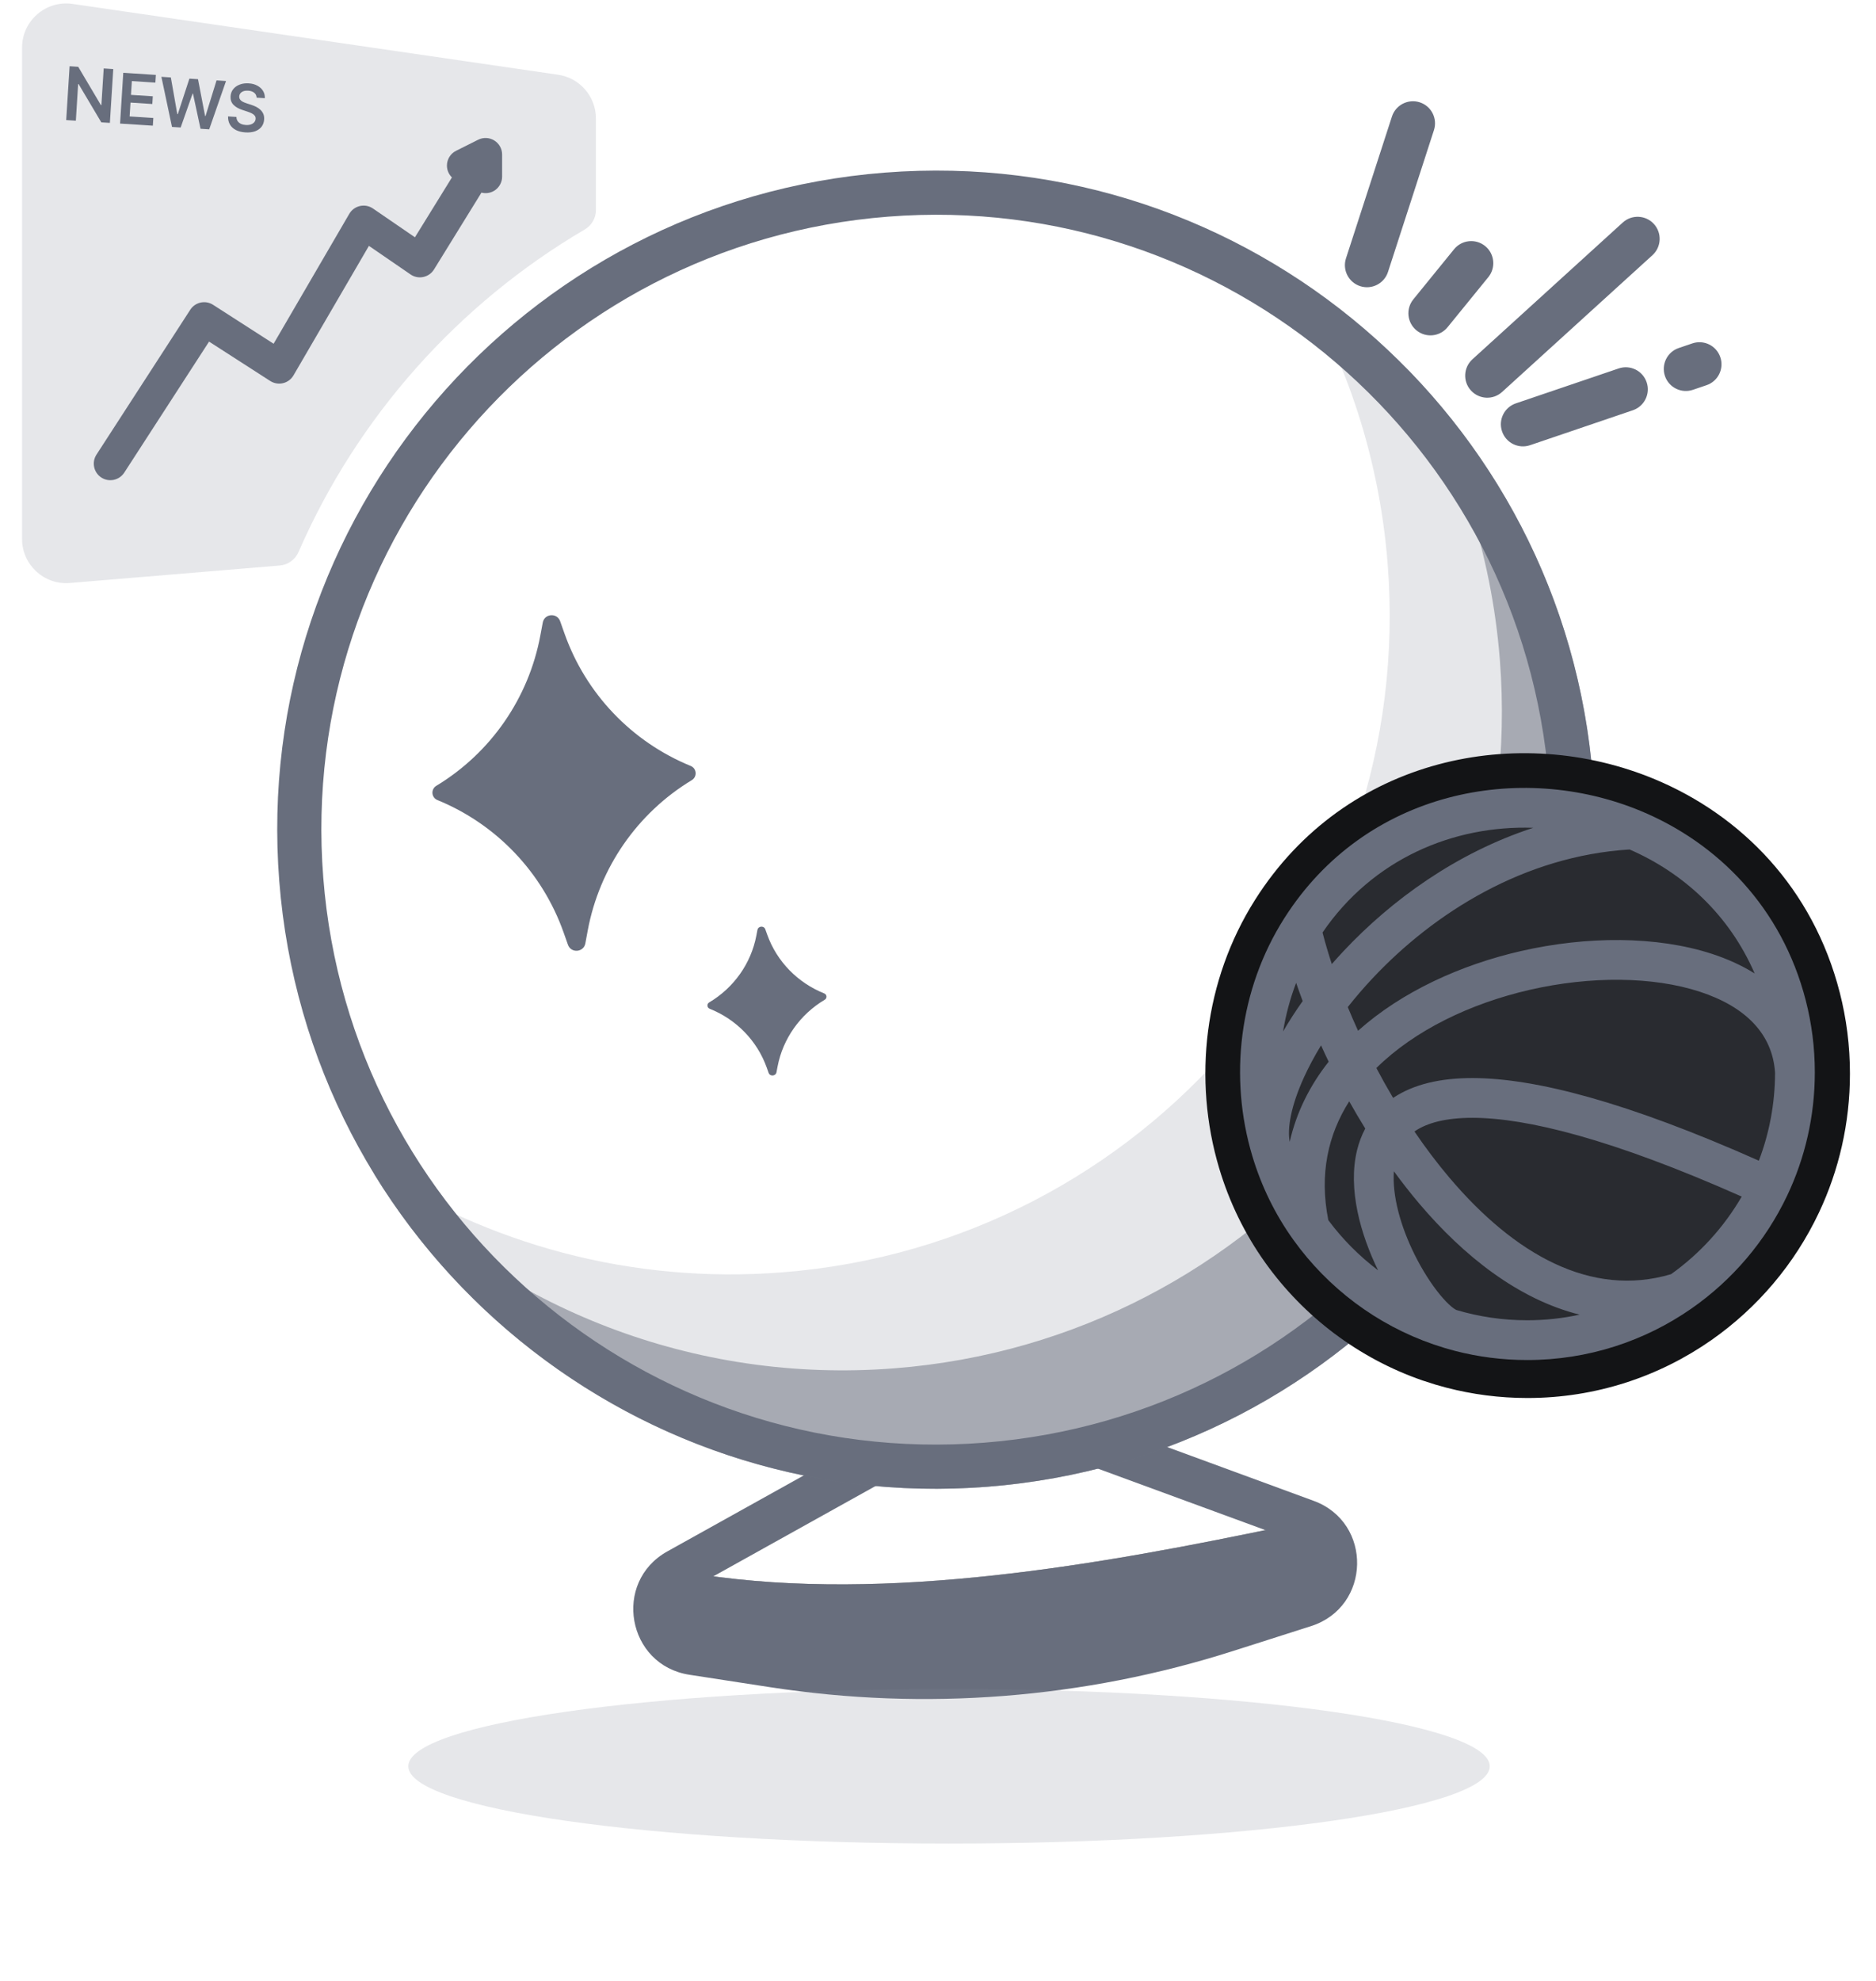 <svg width="72" height="76" viewBox="0 0 72 76" fill="none" xmlns="http://www.w3.org/2000/svg">
<path d="M50.744 58.761C50.403 58.427 49.88 58.429 49.413 58.528C42.237 60.033 34.09 61.493 26.923 60.413C26.34 60.325 25.672 60.38 25.375 60.889C24.822 61.842 25.323 63.222 26.589 63.417L29.685 63.894C35.509 64.791 41.462 64.325 47.076 62.534L50.06 61.581C51.347 61.17 51.589 59.591 50.744 58.761Z" fill="#9B9B9B"/>
<path d="M50.744 58.761C50.403 58.427 49.88 58.429 49.413 58.528C42.237 60.033 34.09 61.493 26.923 60.413C26.34 60.325 25.672 60.38 25.375 60.889C24.822 61.842 25.323 63.222 26.589 63.417L29.685 63.894C35.509 64.791 41.462 64.325 47.076 62.534L50.06 61.581C51.347 61.17 51.589 59.591 50.744 58.761Z" fill="#686E7D"/>
<path d="M50.42 57.582C52.692 58.416 52.623 61.652 50.317 62.388L47.333 63.34C41.595 65.172 35.51 65.648 29.557 64.731L26.46 64.254C24.069 63.886 23.497 60.699 25.611 59.522L31.744 56.108L34.877 56.304L26.435 61.003C25.731 61.396 25.921 62.458 26.718 62.581L29.814 63.056C35.509 63.933 41.33 63.479 46.818 61.727L49.803 60.774C50.571 60.528 50.593 59.449 49.836 59.171L40.796 55.854L43.814 55.157L50.42 57.582Z" fill="#686E7D"/>
<path d="M49.787 10.683C56.102 14.829 60.5 21.746 61.135 29.859C62.224 43.781 51.821 55.95 37.899 57.04C27.982 57.816 18.955 52.759 14.188 44.754C18.71 47.722 24.213 49.27 30.022 48.815C43.944 47.726 54.347 35.557 53.258 21.635C52.944 17.63 51.713 13.916 49.787 10.683Z" fill="#858B9A" fill-opacity="0.2"/>
<path opacity="0.5" d="M53.911 14.061C57.966 18.161 60.649 23.661 61.134 29.86C62.223 43.782 51.82 55.951 37.898 57.04C28.106 57.806 19.181 52.888 14.369 45.058C19.421 50.167 26.604 53.102 34.328 52.497C48.25 51.408 58.653 39.239 57.564 25.317C57.241 21.186 55.942 17.364 53.911 14.061Z" fill="#686E7D"/>
<path d="M62.123 14.136C62.566 13.985 63.047 14.222 63.197 14.665C63.348 15.108 63.111 15.589 62.668 15.74L58.722 17.081C58.279 17.231 57.798 16.994 57.648 16.551C57.497 16.108 57.734 15.627 58.177 15.476L62.123 14.136ZM62.28 8.538C62.626 8.223 63.162 8.248 63.477 8.594C63.791 8.94 63.766 9.476 63.42 9.791L57.65 15.038C57.304 15.353 56.769 15.327 56.454 14.982C56.139 14.636 56.164 14.1 56.511 13.785L62.28 8.538ZM64.951 13.175C65.394 13.024 65.875 13.261 66.025 13.704C66.176 14.147 65.939 14.628 65.496 14.778L64.975 14.955C64.532 15.106 64.051 14.869 63.9 14.427C63.75 13.983 63.987 13.502 64.43 13.352L64.951 13.175ZM55.807 9.562C56.102 9.2 56.636 9.145 56.999 9.44C57.362 9.735 57.417 10.269 57.122 10.632L55.557 12.554C55.262 12.917 54.729 12.972 54.366 12.677C54.003 12.381 53.948 11.848 54.243 11.485L55.807 9.562ZM53.422 4.471C53.566 4.026 54.045 3.782 54.49 3.926C54.935 4.07 55.178 4.548 55.034 4.993L53.27 10.435C53.126 10.879 52.648 11.123 52.203 10.979C51.758 10.834 51.514 10.357 51.658 9.912L53.422 4.471Z" fill="#686E7D"/>
<path d="M59.446 29.992C58.43 17.002 47.076 7.296 34.087 8.312C21.097 9.328 11.39 20.683 12.407 33.672C13.423 46.661 24.777 56.367 37.767 55.351C50.756 54.335 60.462 42.981 59.446 29.992ZM61.135 29.86C62.224 43.782 51.821 55.951 37.899 57.04C23.977 58.129 11.807 47.726 10.718 33.804C9.628 19.882 20.032 7.712 33.954 6.623C47.877 5.534 60.046 15.937 61.135 29.86Z" fill="#686E7D"/>
<path d="M2.786 0.15L21.421 2.868C22.253 2.989 22.87 3.703 22.871 4.544V8.063C22.871 8.369 22.705 8.65 22.441 8.805C17.592 11.651 13.723 15.983 11.458 21.177C11.331 21.468 11.057 21.669 10.741 21.696L2.682 22.367C1.694 22.45 0.847 21.67 0.847 20.679V1.826C0.847 0.793 1.764 0.001 2.786 0.15Z" fill="#858B9A" fill-opacity="0.2"/>
<path d="M4.347 2.65L4.217 4.715L3.888 4.694L3.016 3.225L2.999 3.224L2.911 4.631L2.541 4.607L2.671 2.541L3.002 2.563L3.873 4.033L3.891 4.034L3.98 2.626L4.347 2.65Z" fill="#686E7D"/>
<path d="M4.608 4.741L4.731 2.793L5.982 2.874L5.963 3.17L5.061 3.111L5.027 3.64L5.865 3.694L5.846 3.99L5.009 3.936L4.975 4.467L5.885 4.526L5.866 4.822L4.608 4.741Z" fill="#686E7D"/>
<path d="M6.601 4.87L6.194 2.947L6.557 2.971L6.805 4.38L6.823 4.381L7.269 3.017L7.599 3.038L7.871 4.45L7.888 4.451L8.311 3.084L8.675 3.108L8.029 4.962L7.696 4.94L7.406 3.591L7.392 3.59L6.934 4.891L6.601 4.87Z" fill="#686E7D"/>
<path d="M9.849 3.748C9.846 3.669 9.815 3.606 9.757 3.559C9.699 3.511 9.621 3.485 9.524 3.478C9.456 3.474 9.397 3.481 9.347 3.498C9.297 3.516 9.258 3.542 9.23 3.576C9.201 3.61 9.186 3.65 9.182 3.696C9.18 3.734 9.186 3.767 9.201 3.796C9.217 3.826 9.24 3.851 9.268 3.873C9.297 3.894 9.329 3.912 9.365 3.927C9.401 3.943 9.437 3.956 9.473 3.967L9.64 4.021C9.707 4.042 9.771 4.068 9.832 4.099C9.894 4.131 9.949 4.169 9.996 4.214C10.044 4.259 10.081 4.312 10.107 4.373C10.132 4.433 10.143 4.504 10.137 4.583C10.131 4.69 10.098 4.783 10.039 4.861C9.979 4.938 9.897 4.996 9.792 5.036C9.687 5.074 9.563 5.089 9.418 5.08C9.278 5.071 9.157 5.041 9.056 4.99C8.956 4.939 8.88 4.87 8.827 4.781C8.774 4.693 8.75 4.588 8.753 4.466L9.075 4.487C9.075 4.551 9.091 4.605 9.123 4.65C9.154 4.694 9.197 4.729 9.25 4.753C9.304 4.778 9.365 4.792 9.433 4.796C9.504 4.801 9.567 4.794 9.622 4.776C9.678 4.758 9.722 4.73 9.755 4.693C9.788 4.656 9.807 4.611 9.81 4.559C9.813 4.511 9.802 4.471 9.776 4.438C9.751 4.405 9.715 4.376 9.668 4.352C9.621 4.328 9.566 4.305 9.502 4.284L9.3 4.217C9.153 4.169 9.04 4.103 8.958 4.018C8.877 3.934 8.841 3.826 8.849 3.695C8.856 3.587 8.891 3.494 8.954 3.417C9.017 3.34 9.1 3.282 9.203 3.244C9.305 3.205 9.42 3.19 9.547 3.198C9.675 3.206 9.786 3.236 9.879 3.288C9.973 3.339 10.046 3.406 10.096 3.489C10.146 3.572 10.169 3.665 10.164 3.768L9.849 3.748Z" fill="#686E7D"/>
<path d="M19.271 6.776L19.266 6.858C19.241 7.046 19.133 7.215 18.97 7.317C18.821 7.408 18.643 7.433 18.478 7.39L16.656 10.34C16.564 10.488 16.416 10.591 16.246 10.627C16.076 10.663 15.899 10.628 15.756 10.529L14.159 9.433L11.264 14.402C11.177 14.552 11.032 14.66 10.864 14.7C10.695 14.741 10.517 14.71 10.371 14.617L8.024 13.106L4.769 18.133C4.578 18.427 4.185 18.512 3.89 18.322C3.596 18.131 3.511 17.738 3.702 17.443L7.302 11.884L7.34 11.831C7.541 11.581 7.903 11.517 8.179 11.695L10.501 13.188L13.406 8.203L13.442 8.149C13.532 8.025 13.665 7.938 13.816 7.904C13.988 7.865 14.169 7.9 14.315 8L15.925 9.104L17.345 6.807C17.224 6.689 17.153 6.527 17.153 6.353C17.153 6.112 17.289 5.892 17.505 5.785L18.352 5.361C18.548 5.263 18.782 5.273 18.97 5.389C19.157 5.505 19.271 5.709 19.271 5.929V6.776Z" fill="#686E7D"/>
<path d="M20.831 23.886C20.895 23.538 21.38 23.5 21.498 23.834L21.666 24.308C22.482 26.613 24.244 28.461 26.508 29.386C26.741 29.481 26.766 29.801 26.551 29.931C24.458 31.197 23.005 33.296 22.557 35.7L22.465 36.195C22.4 36.543 21.916 36.581 21.798 36.247L21.63 35.773C20.813 33.467 19.051 31.62 16.787 30.695C16.554 30.6 16.529 30.28 16.745 30.149C18.837 28.884 20.29 26.785 20.738 24.381L20.831 23.886Z" fill="#686E7D"/>
<path d="M29.07 35.678C29.1 35.523 29.319 35.506 29.372 35.654L29.448 35.865C29.815 36.887 30.611 37.705 31.634 38.114C31.739 38.156 31.75 38.298 31.653 38.356C30.706 38.919 30.047 39.851 29.843 40.918L29.801 41.138C29.771 41.292 29.552 41.309 29.499 41.161L29.424 40.951C29.056 39.929 28.26 39.11 27.237 38.702C27.132 38.66 27.121 38.517 27.218 38.459C28.165 37.897 28.824 36.965 29.028 35.898L29.07 35.678Z" fill="#686E7D"/>
<g filter="url(#filter0_f_8497_8572)">
<path d="M57.176 67.765C57.176 69.402 47.885 70.73 36.423 70.73C24.962 70.73 15.671 69.402 15.671 67.765C15.671 66.127 24.962 64.8 36.423 64.8C47.885 64.8 57.176 66.127 57.176 67.765Z" fill="#858B9A" fill-opacity="0.2"/>
</g>
<path d="M48.166 34.527C51.645 29.024 58.292 27.721 63.511 29.897C66.825 31.279 69.582 34.067 70.61 38.083C70.865 39.077 71 40.12 71 41.193C71 43.1 70.573 44.909 69.809 46.525C68.879 48.494 67.449 50.178 65.684 51.413C63.681 52.814 61.246 53.636 58.621 53.636C57.546 53.636 56.503 53.497 55.508 53.238L55.084 53.12L54.59 52.961C52.144 52.114 50.045 50.52 48.564 48.45C47.766 47.334 47.174 46.104 46.791 44.82C45.773 41.41 46.218 37.607 48.166 34.527Z" fill="#131416"/>
<path d="M49.617 35.779C52.571 31.107 58.213 30.002 62.643 31.849C65.456 33.021 67.796 35.388 68.669 38.797C68.885 39.642 69 40.527 69 41.438C69 43.057 68.638 44.592 67.99 45.964C67.2 47.636 65.986 49.065 64.488 50.113C62.788 51.303 60.72 52 58.492 52C57.579 52 56.694 51.883 55.849 51.663L55.489 51.562L55.07 51.427C52.993 50.709 51.212 49.355 49.955 47.598C49.277 46.651 48.775 45.607 48.45 44.517C47.585 41.622 47.964 38.394 49.617 35.779Z" fill="#858B9A" fill-opacity="0.2"/>
<path d="M49.292 35.227C52.404 30.332 58.336 29.192 62.97 31.113C65.921 32.338 68.386 34.815 69.304 38.382C69.531 39.265 69.652 40.189 69.652 41.141C69.652 42.833 69.271 44.438 68.59 45.872C67.76 47.62 66.485 49.113 64.912 50.208C63.125 51.45 60.953 52.179 58.614 52.179C57.656 52.179 56.726 52.057 55.838 51.827L55.461 51.722L55.02 51.58C52.839 50.83 50.968 49.416 49.648 47.58C48.934 46.589 48.407 45.497 48.065 44.357C47.158 41.335 47.553 37.963 49.292 35.227ZM53.497 44.938C53.427 45.877 53.754 47.049 54.29 48.131C54.595 48.744 54.944 49.283 55.269 49.677C55.432 49.874 55.58 50.025 55.703 50.128C55.827 50.231 55.891 50.258 55.896 50.26C56.756 50.516 57.668 50.654 58.614 50.654C59.304 50.654 59.977 50.578 60.626 50.438C58.268 49.851 56.169 48.181 54.469 46.176C54.133 45.779 53.809 45.364 53.497 44.938ZM56.524 42.886C55.45 42.884 54.764 43.097 54.333 43.379C54.317 43.39 54.302 43.401 54.287 43.412C54.708 44.032 55.158 44.629 55.633 45.189C58.107 48.108 61.054 49.801 64.136 48.885C65.238 48.098 66.164 47.083 66.846 45.908C61.862 43.695 58.59 42.891 56.524 42.886ZM51.782 42.254C50.974 43.526 50.628 45.042 50.98 46.813C51.522 47.541 52.165 48.189 52.889 48.736C52.227 47.377 51.717 45.622 52.084 44.125C52.155 43.837 52.258 43.56 52.398 43.298C52.185 42.953 51.978 42.605 51.782 42.254ZM65.231 38.046C63.445 37.464 61.055 37.438 58.705 37.977C56.434 38.499 54.293 39.527 52.824 40.976C53.027 41.361 53.242 41.744 53.467 42.123C53.477 42.116 53.488 42.109 53.498 42.103C54.256 41.606 55.265 41.358 56.526 41.361C58.919 41.366 62.438 42.278 67.504 44.531C67.903 43.484 68.123 42.349 68.126 41.161C68.033 39.675 66.999 38.622 65.231 38.046ZM50.701 40.107C50.446 40.525 50.228 40.934 50.05 41.324C49.534 42.454 49.402 43.31 49.499 43.807C49.758 42.663 50.281 41.634 50.994 40.733C50.893 40.524 50.795 40.315 50.701 40.107ZM49.745 37.708C49.514 38.313 49.347 38.938 49.244 39.573C49.468 39.188 49.719 38.797 49.996 38.407C49.908 38.171 49.824 37.938 49.745 37.708ZM62.543 32.591C58.5 32.84 55.043 35.015 52.678 37.534C52.336 37.898 52.019 38.268 51.727 38.638C51.851 38.938 51.982 39.242 52.121 39.546C53.813 38.036 56.072 37.017 58.363 36.491C60.909 35.907 63.59 35.907 65.704 36.596C66.291 36.787 66.845 37.037 67.343 37.348C66.369 35.099 64.612 33.491 62.543 32.591ZM58.847 31.759C55.787 31.656 52.693 32.946 50.758 35.777C50.858 36.165 50.977 36.57 51.114 36.988C51.261 36.821 51.411 36.654 51.566 36.489C53.406 34.53 55.897 32.719 58.847 31.759Z" fill="#686E7D"/>
<defs>
<filter id="filter0_f_8497_8572" x="10.671" y="59.8" width="51.506" height="15.929" filterUnits="userSpaceOnUse" color-interpolation-filters="sRGB">
<feFlood flood-opacity="0" result="BackgroundImageFix"/>
<feBlend mode="normal" in="SourceGraphic" in2="BackgroundImageFix" result="shape"/>
<feGaussianBlur stdDeviation="2.5" result="effect1_foregroundBlur_8497_8572"/>
</filter>
</defs>
</svg>
